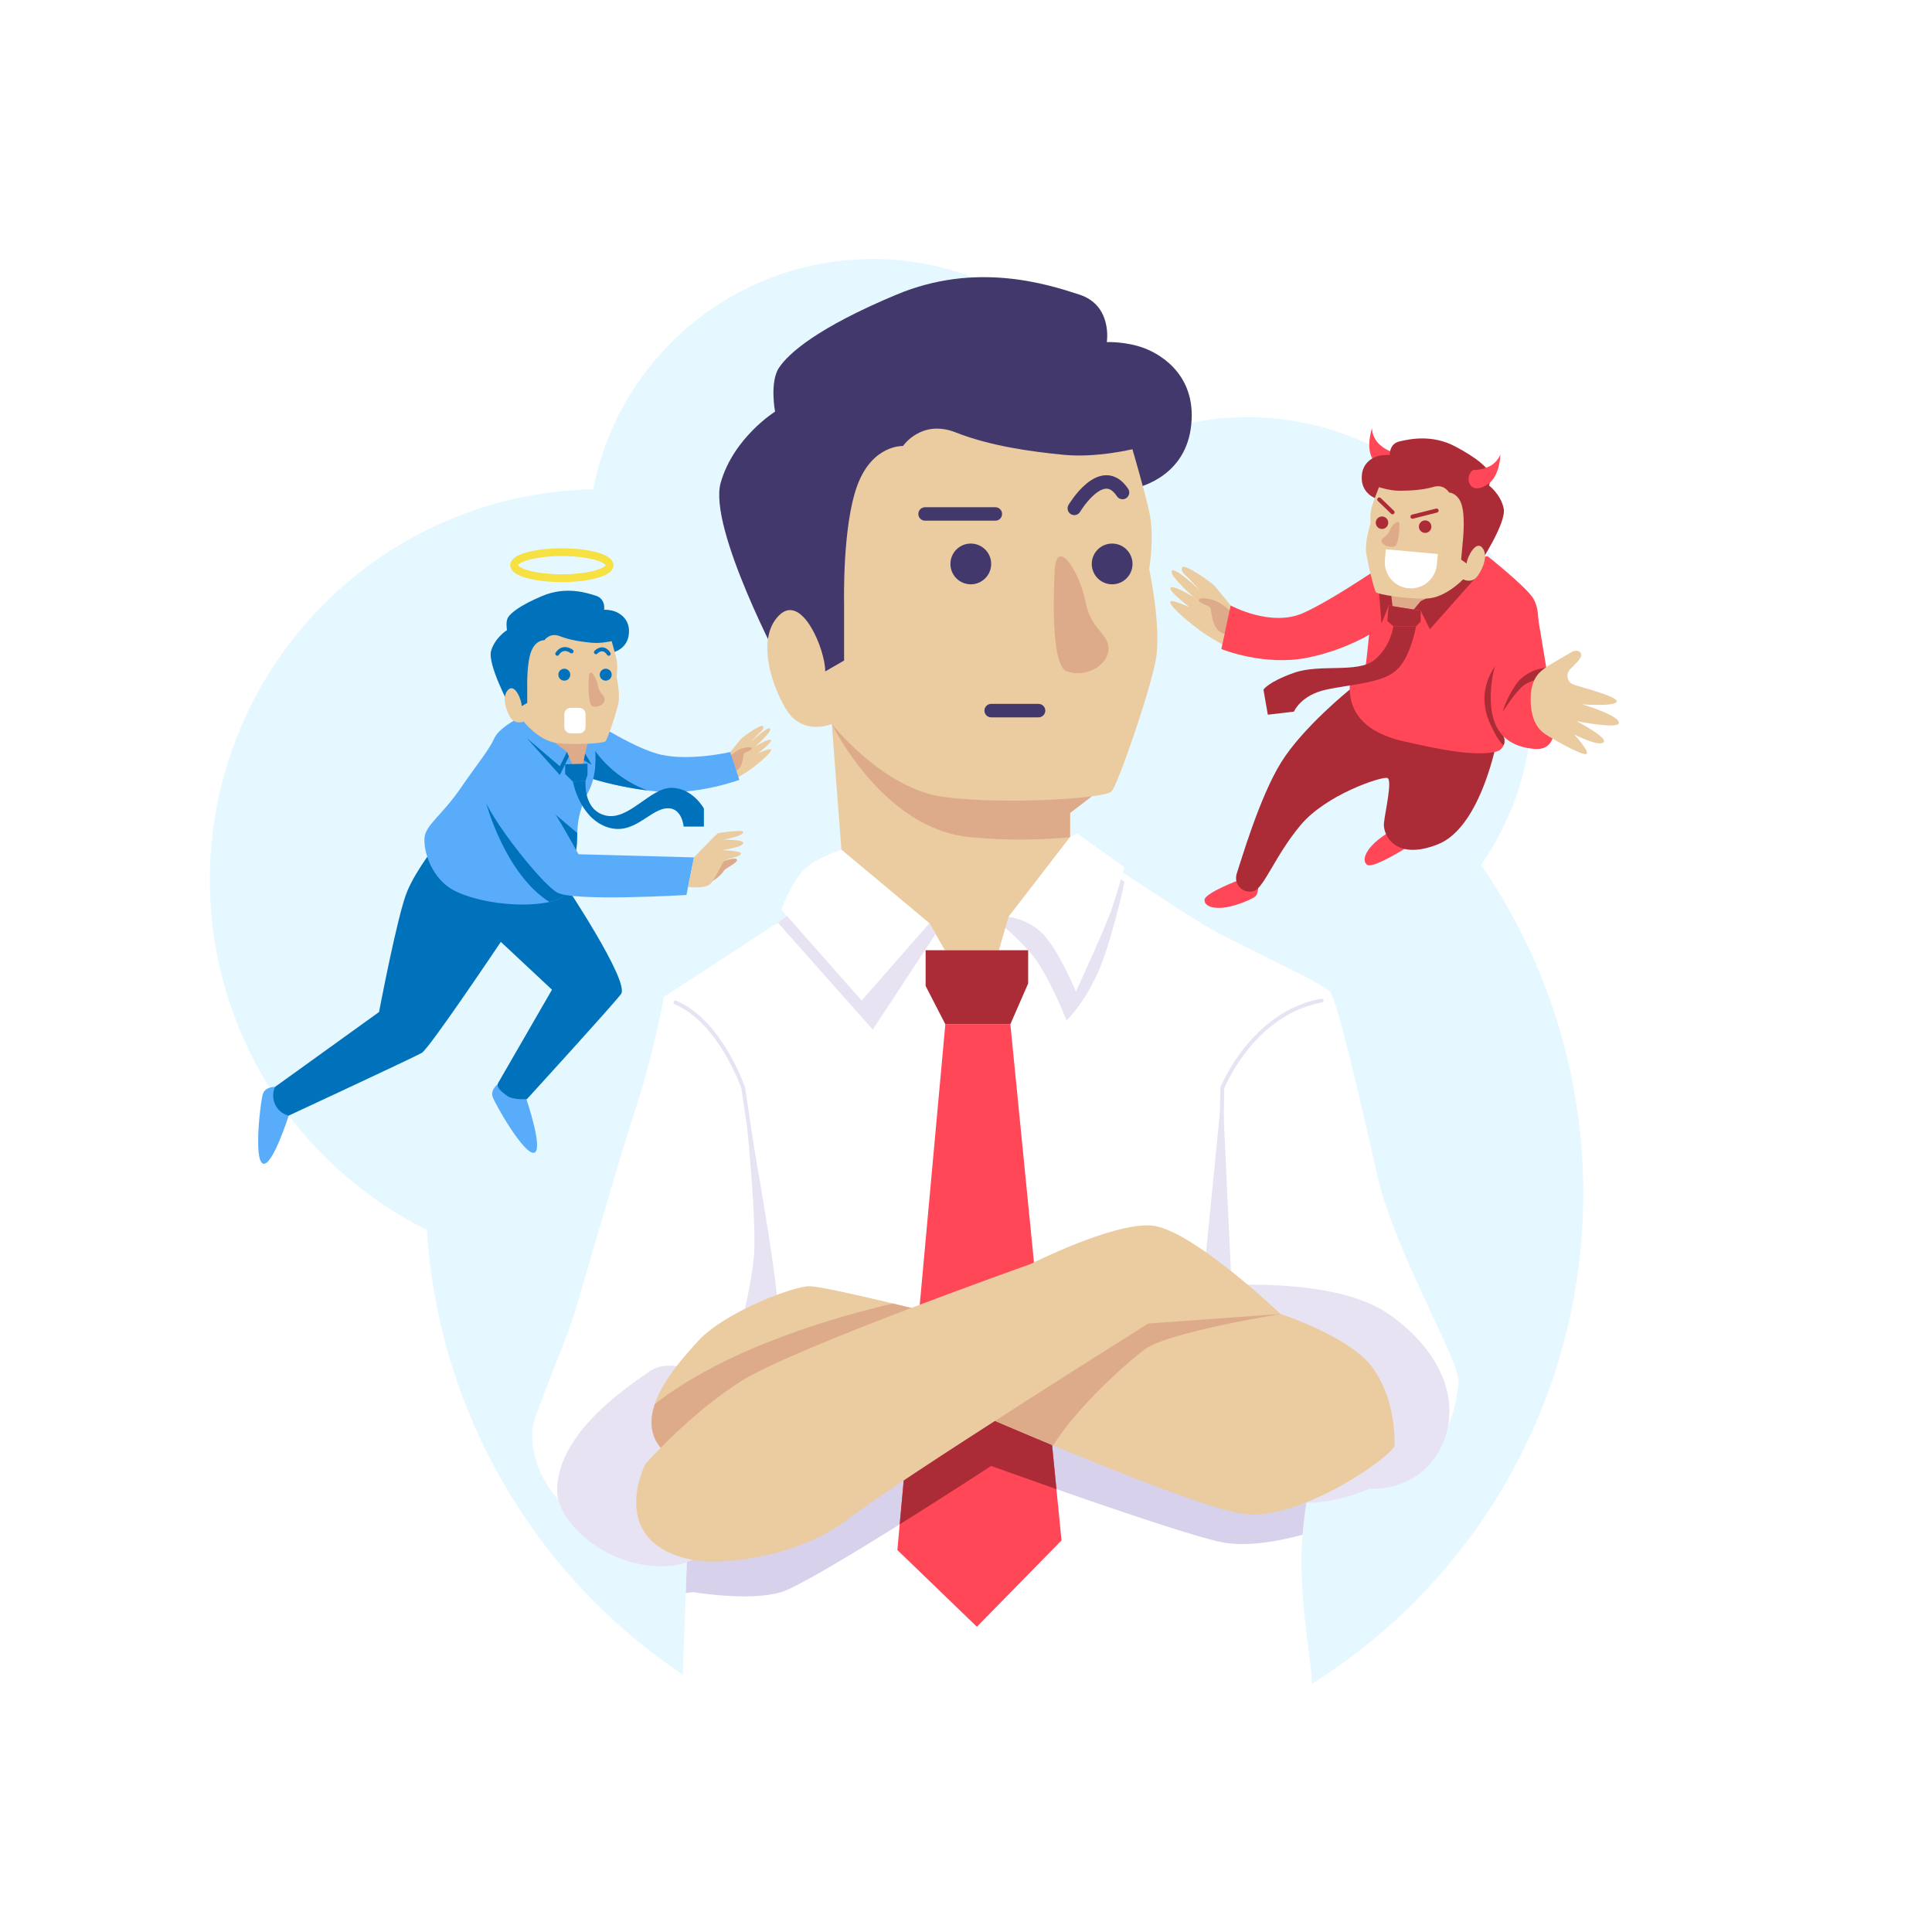 <?xml version="1.0" encoding="utf-8"?>
<!-- Generator: Adobe Illustrator 27.5.0, SVG Export Plug-In . SVG Version: 6.00 Build 0)  -->
<svg version="1.1" xmlns="http://www.w3.org/2000/svg" xmlns:xlink="http://www.w3.org/1999/xlink" x="0px" y="0px"
	 viewBox="0 0 500 500" style="enable-background:new 0 0 500 500;" xml:space="preserve">
<g id="BACKGROUND">
	<rect style="fill:#FFFFFF;" width="500" height="500"/>
</g>
<g id="OBJECTS">
	<g>
		<circle style="fill:#E5F7FF;" cx="259.962" cy="308.857" r="149.789"/>
		
			<ellipse transform="matrix(0.972 -0.237 0.237 0.972 -33.843 81.733)" style="fill:#E5F7FF;" cx="322.718" cy="181.499" rx="73.663" ry="73.663"/>
		
			<ellipse transform="matrix(0.707 -0.707 0.707 0.707 -33.316 200.913)" style="fill:#E5F7FF;" cx="225.865" cy="140.673" rx="73.663" ry="73.663"/>
		<circle style="fill:#E5F7FF;" cx="155.407" cy="227.72" r="101.106"/>
		<path style="fill:#FFFFFF;" d="M225.865,222.803l-54.038,35.171c0,0-2.621,14.482-7.034,27.999
			c-4.414,13.517-13.97,46.62-16,53.516c-2.029,6.896-10.952,27.468-11.075,30.55c-0.552,13.863,10.799,21.916,10.799,21.916
			l29.556,4.361l-1.726,46.042c0,0,5.825,17.957,59.203,20.853c53.378,2.897,97.477-14.482,102.029-19.034
			s0.115-16.137-0.713-36.413c-0.828-20.275,6.268-38.068,6.268-38.068s30.758,23.586,34.344-11.846
			c0.548-5.415-16.551-33.67-21.103-53.945c-4.552-20.275-10.345-45.178-12.207-47.309c-1.862-2.131-22.785-11.686-30.854-16.238
			c-8.069-4.552-36.386-23.72-36.386-23.72L225.865,222.803z"/>
		<path style="fill:none;stroke:#E7E3F3;stroke-linecap:round;stroke-miterlimit:10;" d="M316.013,301.451l0.318-19.891
			c0,0,7.702-19.329,25.702-22.62"/>
		<path style="fill:none;stroke:#E7E3F3;stroke-linecap:round;stroke-miterlimit:10;" d="M195.453,302.58l-3.093-21.019
			c0,0-5.911-17.238-17.555-22.109"/>
		<path style="fill:#E7E3F3;" d="M189.585,351.316c0,0,4.724-16.239,5.551-26.446c0.828-10.207-2.776-43.309-2.776-43.309
			s9.331,49.957,8.95,58.495C200.929,348.593,189.585,351.316,189.585,351.316z"/>
		<polygon style="fill:#E7E3F3;" points="318.95,337.353 316.331,281.56 310.995,335.628 		"/>
		<path style="fill:#D7D1EB;" d="M334.995,345.835l-177.375,33.55l4.715,14.609l15.737,2.322l-0.599,15.971l1.939-0.247
			c0,0,14.62,2.483,22.758,0c8.138-2.483,54.343-32.655,54.343-32.655s47.585,17.207,59.447,19.69
			c6.547,1.37,14.932-0.2,21.139-1.883c1.256-15.507,6.033-27.496,6.033-27.496s0.136,0.104,0.386,0.285
			c0.006,0.005,0.014,0.01,0.02,0.015c0.123,0.089,0.273,0.196,0.448,0.318c0.01,0.007,0.02,0.014,0.029,0.02
			c0.178,0.124,0.381,0.263,0.607,0.415c0.012,0.008,0.024,0.016,0.036,0.024c0.232,0.156,0.487,0.324,0.765,0.503
			c0.008,0.005,0.016,0.011,0.025,0.016c0.286,0.184,0.595,0.379,0.925,0.581c0.002,0.001,0.003,0.002,0.004,0.003
			c0.669,0.41,1.422,0.851,2.244,1.299L334.995,345.835z"/>
		<polygon style="fill:#FF4757;" points="244.652,265.072 232.239,401.144 252.816,421.005 274.72,398.661 261.479,265.072 		"/>
		<path style="fill:#AB2C37;" d="M232.845,394.499c12.392-7.751,23.669-15.114,23.669-15.114s7.298,2.639,16.891,5.999
			l-2.715-27.386l-35.121,6.643L232.845,394.499z"/>
		<path style="fill:#E7E3F3;" d="M313.478,332.87c0,0,31.267-2.951,45.887,7.186c14.62,10.136,19.215,24.261,13.146,35.296
			c-6.069,11.034-18.207,9.931-18.207,9.931s-24.138,11.823-39.447-6.935C299.548,359.589,313.478,332.87,313.478,332.87z"/>
		<path style="fill:#E7E3F3;" d="M189.067,360.516c0,0-13.132-10.906-20.856-5.665c-7.724,5.241-24.254,16.914-24.013,31.184
			c0.144,8.543,14.387,21.039,30.111,19.108c15.724-1.931,27.861-29.69,27.861-29.69L189.067,360.516z"/>
		<path style="fill:#E7E3F3;" d="M268.774,249.389c4.119,6.414,7.222,14.689,7.222,14.689s6.552-5.896,10.586-18.931
			c2.966-9.583,4.414-16.854,4.414-16.854l0,0c-7.91-6.492-14.069-11.656-14.069-11.656l-6.926,0.836
			c-7.194,7.542-11.556,21.191-11.556,21.191S265.558,244.382,268.774,249.389z"/>
		<path style="fill:#43386B;" d="M293.479,126.392c0,0,12.788-2.199,14.689-15.467c1.901-13.268-7.278-19.031-12.018-20.816
			c-4.74-1.785-9.706-1.578-9.706-1.578s1.532-9.478-7.096-12.291c-8.628-2.813-26.834-8.566-47.316,0
			c-20.482,8.567-27.93,15.187-30.413,18.911c-2.483,3.724-1.034,11.379-1.034,11.379s-10.758,6.726-14.069,18.413
			c-3.31,11.688,15.931,47.792,15.931,47.792l15.18,8.764L293.479,126.392z"/>
		<polygon style="fill:#EBCBA0;" points="215.274,187.356 217.756,219.907 240.514,238.941 244.543,245.919 258.514,245.919 
			260.997,237.286 276.927,216.637 276.927,210.39 282.548,206.087 		"/>
		<polygon style="fill:#E7E3F3;" points="242.131,241.74 225.865,266.457 201.31,238.785 210.308,232.32 240.514,238.941 		"/>
		<path style="fill:#DEAB8A;" d="M250.859,216.637c9.991,0.99,19.044,0.688,26.033,0.045l0.035-0.045v-6.248l5.621-4.302
			l-67.275-18.731C215.274,187.356,228.308,214.402,250.859,216.637z"/>
		<path style="fill:#EBCBA0;" d="M213.572,173.759l4.878-2.816v-14.896c0,0-0.487-19.931,3.444-30.482
			c3.931-10.551,11.793-10.138,11.793-10.138s4.758-7.034,13.655-3.517c8.896,3.517,19.448,4.965,27.93,5.793
			c8.483,0.828,17.793-1.448,17.793-1.448s2.897,9.724,4.345,16.137c1.448,6.414,0,14.896,0,14.896s3.31,15.31,1.655,23.792
			c-1.655,8.482-9.724,31.861-11.379,33.723c-1.655,1.862-27.724,3.517-43.447,1.448c-15.724-2.069-28.965-18.896-28.965-18.896
			s-7.655,3.379-12-4.069c-4.345-7.448-7.241-18.854-1.448-24.22S213.572,168.104,213.572,173.759z"/>
		<path style="fill:#FFFFFF;" d="M240.514,238.941l-17.517,20l-20.827-23.586c0,0,2.94-7.481,6.022-10.43
			c3.081-2.949,9.564-5.018,9.564-5.018L240.514,238.941z"/>
		<path style="fill:#FFFFFF;" d="M260.997,237.286c0,0,4.896,0.414,8.896,4.414c4,4,8.551,14.896,8.551,14.896
			s7.724-16.689,9.379-21.655c1.655-4.965,3.172-10.482,3.172-10.482l-12.275-8.827l-1.793,1.006L260.997,237.286z"/>
		<path style="fill:#EBCBA0;" d="M242.131,340.056c0,0-28.512-7.186-32.65-7.186s-21.793,6.62-28.689,14.069
			c-6.896,7.448-19.31,21.793-6.896,30.344C186.309,385.834,242.131,340.056,242.131,340.056z"/>
		<path style="fill:#DEAB8A;" d="M241.04,340.939c-0.043-0.422-0.097-0.825-0.164-1.197c-1.843-0.46-5.533-1.373-9.767-2.388
			c-14.034,3.24-42.823,11.278-61.65,26.029c-1.7,5.035-1.147,10.053,4.436,13.899C185.285,385.129,233.212,347.242,241.04,340.939z
			"/>
		<path style="fill:#EBCBA0;" d="M331.409,340.056c0,0,17.699,5.757,23.608,13.63c5.909,7.873,5.909,17.804,5.909,20.287
			c0,2.483-23.174,19.034-38.207,17.931c-15.033-1.103-99.445-39.171-99.445-39.171l87.722-17.103L331.409,340.056z"/>
		<path style="fill:#DEAB8A;" d="M310.995,335.628l-87.722,17.103c0,0,24.389,10.998,49.282,21.343
			c6.463-10.305,19.371-21.694,23.82-24.929c6.069-4.414,35.034-9.089,35.034-9.089L310.995,335.628z"/>
		<path style="fill:#EBCBA0;" d="M166.999,378.937c0,0,11.31-12.965,24.827-21.517c13.517-8.551,75.033-30.344,75.033-30.344
			s20.689-10.483,30.896-9.931c10.207,0.552,33.654,22.91,33.654,22.91l-34.206,2.469c0,0-63.447,39.723-77.515,50.482
			c-14.069,10.758-34.301,11.962-40.275,10.758C156.627,399.174,166.999,378.937,166.999,378.937z"/>
		<polygon style="fill:#AB2C37;" points="266.084,245.919 266.084,254.527 261.479,265.072 244.652,265.072 239.549,255.163 
			239.549,245.919 		"/>
		<path style="fill:#43386B;" d="M256.514,145.946c0-2.912-2.361-5.273-5.273-5.273s-5.273,2.361-5.273,5.273
			s2.361,5.273,5.273,5.273S256.514,148.858,256.514,145.946z"/>
		<path style="fill:#43386B;" d="M293.094,145.946c0-2.912-2.361-5.273-5.273-5.273c-2.912,0-5.273,2.361-5.273,5.273
			s2.361,5.273,5.273,5.273C290.733,151.219,293.094,148.858,293.094,145.946z"/>
		<path style="fill:#DEAB8A;" d="M272.996,146.874c0,0-1.655,25.034,3,26.827c4.655,1.793,10.586-1.241,10.862-5.517
			c0.276-4.276-4.552-5.103-5.931-12.413C279.548,148.46,273.893,139.219,272.996,146.874z"/>
		
			<line style="fill:none;stroke:#43386B;stroke-width:3.483;stroke-linecap:round;stroke-miterlimit:10;" x1="257.594" y1="133.012" x2="239.411" y2="133.012"/>
		<path style="fill:none;stroke:#43386B;stroke-width:3.483;stroke-linecap:round;stroke-miterlimit:10;" d="M278.031,131.564
			c0,0,7.172-12.103,12.476-4.103"/>
		
			<line style="fill:none;stroke:#43386B;stroke-width:3.483;stroke-linecap:round;stroke-miterlimit:10;" x1="268.774" y1="183.908" x2="256.514" y2="183.908"/>
		<g>
			<path style="fill:#EBCBA0;" d="M188.971,194.644c0,0,2.027-2.511,2.754-3.353c0.727-0.841,5.048-3.748,5.622-3.404
				c0.574,0.344-0.076,1.147-0.574,1.568c-0.497,0.421-2.448,2.601-2.448,2.601s4.475-4.292,4.972-3.465
				c0.497,0.827-3.902,4.631-3.902,4.631s3.71-2.274,4.131-1.701c0.421,0.574-3.348,3.425-3.348,3.425s3.077-1.351,3.34-1.015
				c0.453,0.58-2.745,3.27-4.695,4.761c-1.95,1.492-4.396,2.772-4.396,2.772L188.971,194.644z"/>
			<path style="fill:#DEAB8A;" d="M188.767,195.816c0,0,1.813-1.645,3.059-2.065c1.246-0.421,2.906-0.535,2.754,0
				c-0.153,0.535-1.708,0.816-2.04,1.326c-0.331,0.51-0.077,4.722-3.365,4.656C185.886,199.666,188.767,195.816,188.767,195.816z"/>
			<path style="fill:#DEAB8A;" d="M184.268,223.936c0,0,5.664-2.346,6.388-1.574c0.724,0.772-2.896,2.201-3.362,3.055
				c-0.465,0.854-3.129,3.588-5.715,3.174C178.992,228.177,184.268,223.936,184.268,223.936z"/>
			<path style="fill:#59ACF9;" d="M71.202,281.271c0,0-2.546-0.064-3.17,1.83c-0.623,1.894-2.411,16.997,0,18.032
				c2.411,1.035,6.687-12.413,6.687-12.413L71.202,281.271z"/>
			<path style="fill:#59ACF9;" d="M128.946,280.483c0,0-2.084,1.464-1.458,3.357c0.626,1.893,8.178,15.094,10.732,14.491
				c2.553-0.604-2.014-13.955-2.014-13.955L128.946,280.483z"/>
			<path style="fill:#59ACF9;" d="M150.891,185.021c0,0,12.726,8.666,20.312,10.321c7.586,1.655,17.785-0.714,17.785-0.714
				l2.352,7.197c0,0-10.758,4-21.103,3.034c-10.345-0.965-17.864-3.604-17.864-3.604L150.891,185.021z"/>
			<path style="fill:#0072BC;" d="M152.375,201.254c0,0,6.271,2.194,15.228,3.312c-10.033-3.644-14.36-11.432-14.36-11.432
				s-0.632,0.181-1.549,0.668L152.375,201.254z"/>
			<path style="fill:#0072BC;" d="M113.408,217.962c0,0-5.586,6.827-8.069,12.827c-2.483,6-7.241,31.118-7.241,31.118
				l-26.896,19.363c0,0-1.138,2.069,0,4.552c1.138,2.483,3.517,2.896,3.517,2.896s32.461-15.088,34.437-16.234
				c1.976-1.145,20.458-28.731,20.458-28.731l13.241,12.379c0,0-13.233,22.92-13.899,24.074s0.796,2.305,2.313,3.409
				c1.517,1.103,5.103,0.828,5.103,0.828s21.924-23.999,24.341-27.172c2.417-3.172-14.962-29.103-14.962-29.103L113.408,217.962z"/>
			<path style="fill:#59ACF9;" d="M137.073,184.388c0,0-7.597,3.277-9.114,6.609s-4.523,6.793-8.689,12.896
				c-4.666,6.836-8.965,9.517-9.379,12.689c-0.414,3.172,1.517,10.896,8,14.069c6.483,3.172,18.068,4.414,24.965,2.621
				c6.896-1.793,4.56-7.794,5.94-12.07c1.379-4.276-0.816-8.109,3.536-16.416c4.022-7.676,0-19.34,0-19.34L137.073,184.388z"/>
			<path style="fill:#0072BC;" d="M139.683,207.342l8.593,17.03l0,0c0.082-1.1,0.2-2.181,0.519-3.17
				c0.589-1.826,0.527-3.573,0.601-5.619L139.683,207.342z"/>
			<polygon style="fill:#DEAB8A;" points="137.073,187.239 146.717,194.583 148.091,197.79 150.891,197.79 151.545,194.48 
				152.331,191.376 			"/>
			<path style="fill:#0072BC;" d="M125.87,208.014c0,0,4.863,18.18,16.313,25.409c0.224-0.05,0.457-0.094,0.672-0.15
				c5.302-1.379,5.149-5.244,5.421-8.9L125.87,208.014z"/>
			<g>
				<path style="fill:#0072BC;" d="M158.412,168.885c0,0,3.744-0.644,4.301-4.529c0.557-3.885-2.131-5.572-3.519-6.095
					c-1.388-0.523-2.842-0.462-2.842-0.462s0.449-2.775-2.078-3.599c-2.526-0.824-7.857-2.508-13.854,0
					c-5.997,2.508-8.178,4.447-8.905,5.537c-0.727,1.09-0.303,3.332-0.303,3.332s-3.15,1.969-4.119,5.392
					c-0.969,3.422,4.664,13.993,4.664,13.993l4.445,2.566L158.412,168.885z"/>
				<path style="fill:#EBCBA0;" d="M135.016,182.754l1.428-0.825v-4.362c0,0-0.143-5.836,1.008-8.925
					c1.151-3.09,3.453-2.968,3.453-2.968s1.393-2.06,3.998-1.03c2.605,1.03,5.694,1.454,8.178,1.696
					c2.484,0.242,5.21-0.424,5.21-0.424s0.848,2.847,1.272,4.725c0.424,1.878,0,4.362,0,4.362s0.969,4.483,0.485,6.967
					s-2.847,9.329-3.332,9.874c-0.485,0.545-8.117,1.03-12.721,0.424c-4.604-0.606-8.481-5.533-8.481-5.533s-2.241,0.99-3.514-1.191
					c-1.272-2.181-2.12-5.52-0.424-7.092S135.016,181.098,135.016,182.754z"/>
				<path style="fill:#0072BC;" d="M147.589,174.611c0-0.853-0.691-1.544-1.544-1.544c-0.853,0-1.544,0.691-1.544,1.544
					c0,0.853,0.691,1.544,1.544,1.544C146.898,176.154,147.589,175.463,147.589,174.611z"/>
				<path style="fill:#0072BC;" d="M158.3,174.611c0-0.853-0.691-1.544-1.544-1.544c-0.853,0-1.544,0.691-1.544,1.544
					c0,0.853,0.691,1.544,1.544,1.544C157.608,176.154,158.3,175.463,158.3,174.611z"/>
				<path style="fill:#DEAB8A;" d="M152.415,174.882c0,0-0.485,7.33,0.878,7.855c1.363,0.525,3.1-0.364,3.18-1.615
					c0.081-1.252-1.333-1.494-1.737-3.635C154.333,175.347,152.678,172.641,152.415,174.882z"/>
				<path style="fill:none;stroke:#0072BC;stroke-width:1.02;stroke-linecap:round;stroke-miterlimit:10;" d="M154.233,168.803
					c0,0,1.756-1.947,3.309,0.396"/>
				<path style="fill:none;stroke:#0072BC;stroke-width:1.02;stroke-linecap:round;stroke-miterlimit:10;" d="M147.924,168.584
					c0,0-2.153-1.728-3.706,0.614"/>
				<path style="fill:#FFFFFF;" d="M149.924,189.782h-2.258c-0.895,0-1.621-0.726-1.621-1.621v-3.336
					c0-0.895,0.726-1.621,1.621-1.621h2.258c0.895,0,1.621,0.726,1.621,1.621v3.336
					C151.545,189.056,150.819,189.782,149.924,189.782z"/>
			</g>
			<path style="fill:#59ACF9;" d="M179.613,221.893l-1.965,9.724c0,0-29.1,1.759-33.429-0.621
				c-4.329-2.379-19.742-22.034-19.742-26.999c0-4.965,3.103-8.689,7.345-8.379c4.241,0.31,17.896,25.463,17.896,25.463
				L179.613,221.893z"/>
			<polygon style="fill:#0072BC;" points="146.717,194.583 144.885,198.307 136.304,190.997 144.885,200.583 147.234,195.79 			"/>
			<polygon style="fill:#0072BC;" points="151.439,195.015 153.129,197.942 151.093,196.767 			"/>
			<polygon style="fill:#0072BC;" points="146.254,197.79 152.045,197.645 152.045,200.583 151.545,202.031 148.276,202.307 
				146.254,200.307 			"/>
			<path style="fill:#0072BC;" d="M151.545,202.031c0,0-0.75,7.638,5.211,9.026c5.961,1.388,11.478-7.164,16.995-7.164
				c5.517,0,8.414,5.35,8.414,5.35v4.678h-5.241c0,0-0.414-5.397-4.827-4.678c-4.414,0.719-8.471,7.302-15.34,4.678
				c-6.869-2.624-8.48-11.614-8.48-11.614L151.545,202.031z"/>
			<path style="fill:#EBCBA0;" d="M179.613,221.893c0,0,5.724-6,6.138-6.207c0.414-0.207,6.458-0.997,6.586-0.414
				c0.241,1.1-5.138,2.034-5.138,2.034s5.053-0.045,5.139,0.8c0.124,1.207-5.588,1.89-5.588,1.89s4.804,0.213,4.965,0.765
				c0.313,1.069-3.739,1.402-4.291,2.057c-0.552,0.655-1.919,3.656-3.229,5.553s-6.124,1.145-6.124,1.145L179.613,221.893z"/>
			
				<ellipse style="fill:none;stroke:#F7E041;stroke-width:2.014;stroke-miterlimit:10;" cx="145.405" cy="146.27" rx="12.35" ry="3.364"/>
		</g>
		<g>
			<path style="fill:#FF4757;" d="M360.379,117.02c0,0-2.202-0.676-3.781-2.424c-1.578-1.748-1.522-3.777-1.522-3.777
				s-1.86,5.356,0.451,8.4c2.311,3.044,4.122,2.142,4.852,0.958C361.108,118.993,360.838,117.815,360.379,117.02z"/>
			<path style="fill:#FF4757;" d="M320.969,227.635c0,0-9.246,3.469-9.246,5.273s2.706,2.405,5.713,1.879
				c3.007-0.526,6.615-2.105,7.441-2.781c0.827-0.676,0.827-3.307,0.827-3.307L320.969,227.635z"/>
			<path style="fill:#FF4757;" d="M363.588,219.622c0,0-8.353,5.266-9.79,4.176s-0.28-3.61,1.958-5.686
				c2.237-2.077,5.676-3.996,6.715-4.245c1.039-0.249,3.134,1.341,3.134,1.341L363.588,219.622z"/>
			<path style="fill:#AB2C37;" d="M349.307,178.481c0,0-12.027,9.627-17.739,18.798c-5.713,9.17-10.621,26.296-11.425,28.563
				c-1.073,3.025,1.447,5.429,4.181,4.819c2.734-0.61,5.569-9.137,12.27-17.126c6.701-7.989,21.047-12.649,22.443-12.198
				c1.396,0.451-0.602,8.87-0.881,11.726c-0.279,2.856,2.814,9.922,14.046,5.412c11.232-4.51,15.291-27.21,15.291-27.21
				L349.307,178.481z"/>
			<path style="fill:#EBCBA0;" d="M318.489,156.689c0,0-2.988-3.702-4.059-4.942c-1.071-1.24-7.441-5.525-8.287-5.017
				c-0.846,0.507,0.113,1.691,0.846,2.311c0.733,0.62,3.608,3.833,3.608,3.833s-6.596-6.327-7.329-5.108
				c-0.733,1.219,5.751,6.826,5.751,6.826s-5.469-3.353-6.089-2.507c-0.62,0.846,4.936,5.048,4.936,5.048s-4.536-1.992-4.923-1.497
				c-0.668,0.854,4.046,4.82,6.921,7.019c2.875,2.199,6.481,4.087,6.481,4.087L318.489,156.689z"/>
			<path style="fill:#DEAB8A;" d="M318.789,158.417c0,0-2.673-2.424-4.51-3.044c-1.837-0.62-4.284-0.789-4.059,0
				c0.226,0.789,2.518,1.203,3.007,1.954c0.489,0.752,0.113,6.961,4.961,6.863C323.036,164.093,318.789,158.417,318.789,158.417z"/>
			<path style="fill:#FF4757;" d="M361.297,143.933c0,0-15.598,10.952-24.016,14.71c-8.419,3.758-18.792-1.954-18.792-1.954
				l-2.405,11.275c0,0,10.974,4.51,22.249,2.255c11.275-2.255,18.77-7.667,18.77-7.667L361.297,143.933z"/>
			<path style="fill:#FF4757;" d="M384.971,143.933c0,0,10.037,7.945,11.841,10.952c1.804,3.007,1.203,7.667,1.203,7.667
				s-7.366,14.131-9.471,19.393c-1.196,2.989-0.349,6.367,0.605,8.727c0.664,1.642-0.282,3.485-2.01,3.872
				c-5.714,1.278-14.662-0.612-23.788-2.676c-12.628-2.856-13.899-9.778-14.044-13.386c-0.145-3.608,1.6-1.407,3.103-2.911
				c1.503-1.503,1.407-11.011,3.06-18.881C356.992,149.45,384.971,143.933,384.971,143.933z"/>
			<polygon style="fill:#DEAB8A;" points="359.277,152.899 359.385,156.715 367.666,158.042 374.563,152.555 			"/>
			<polygon style="fill:#AB2C37;" points="367.666,158.042 365.867,157.753 367.666,155.573 374.563,152.179 379.604,148.293 
				381.535,149.894 370.053,162.852 			"/>
			<polygon style="fill:#AB2C37;" points="359.385,156.715 357.531,161.349 356.598,149.773 359.68,150.675 360.379,156.874 			"/>
			<polygon style="fill:#AB2C37;" points="359.385,156.715 359.036,160.693 360.601,162.101 366.47,162.101 367.666,160.898 
				367.666,158.042 			"/>
			<path style="fill:#AB2C37;" d="M360.601,162.101c0,0-0.667,5.315-4.98,8.749c-4.313,3.434-13.981,0.872-20.746,3.277
				c-6.765,2.405-7.89,4.354-7.89,4.354l1.125,6.484l6.765-0.803c0,0,1.726-4.25,8.321-5.681c6.595-1.431,14.306-1.634,18.101-4.948
				c3.795-3.314,5.173-11.432,5.173-11.432H360.601z"/>
			<path style="fill:#AB2C37;" d="M389.074,180.684l0.282-11.067c0,0-8.693,7.193-3.556,18.04c1.461,3.084,2.488,4.616,3.321,5.214
				c0.285-0.673,0.329-1.454,0.027-2.2c-0.954-2.36-1.801-5.737-0.605-8.727C388.695,181.568,388.874,181.143,389.074,180.684z"/>
			<g>
				<path style="fill:#AB2C37;" d="M356.476,129.154c0,0-3.843-1.026-4.055-5.129c-0.212-4.103,2.749-5.607,4.246-6.021
					c1.496-0.413,3.006-0.213,3.006-0.213s-0.205-2.936,2.507-3.555c2.712-0.619,8.429-1.871,14.443,1.312
					c6.015,3.183,8.104,5.41,8.759,6.616c0.655,1.206,0,3.502,0,3.502s3.097,2.351,3.784,6.011
					c0.686,3.66-6.188,14.147-6.188,14.147l-4.877,2.254L356.476,129.154z"/>
				<path style="fill:#EBCBA0;" d="M379.554,145.83l-1.411-0.995l0.413-4.547c0,0,0.702-6.07-0.206-9.4
					c-0.907-3.33-3.319-3.422-3.319-3.422s-1.257-2.279-4.071-1.452c-2.813,0.827-6.074,0.976-8.686,0.994
					c-2.612,0.017-5.391-0.936-5.391-0.936s-1.154,2.888-1.774,4.805c-0.62,1.918-0.413,4.547-0.413,4.547s-1.435,4.582-1.165,7.217
					c0.27,2.635,2.085,9.995,2.538,10.61c0.454,0.614,8.365,1.842,13.222,1.647c4.857-0.195,9.366-4.965,9.366-4.965
					s2.243,1.244,3.776-0.909c1.533-2.153,2.733-5.554,1.114-7.353C381.927,139.872,379.711,144.103,379.554,145.83z"/>
				<path style="fill:#AB2C37;" d="M367.217,136.149c0.081-0.889,0.867-1.544,1.756-1.463c0.889,0.081,1.544,0.867,1.463,1.756
					c-0.081,0.889-0.867,1.544-1.756,1.463C367.792,137.824,367.136,137.038,367.217,136.149z"/>
				<path style="fill:#AB2C37;" d="M356.051,135.134c0.081-0.889,0.867-1.544,1.756-1.463c0.889,0.081,1.544,0.867,1.463,1.756
					c-0.081,0.889-0.867,1.544-1.756,1.463C356.625,136.809,355.97,136.023,356.051,135.134z"/>
				
					<line style="fill:none;stroke:#AB2C37;stroke-width:1.067;stroke-linecap:round;stroke-miterlimit:10;" x1="365.552" y1="133.709" x2="371.775" y2="132.137"/>
				
					<line style="fill:none;stroke:#AB2C37;stroke-width:1.067;stroke-linecap:round;stroke-miterlimit:10;" x1="360.379" y1="132.57" x2="356.958" y2="129.267"/>
				<path style="fill:#FFFFFF;" d="M372.102,143.376l-13.443-1.221l-0.251,2.762c-0.337,3.712,2.399,6.995,6.111,7.332l0,0
					c3.712,0.337,6.995-2.399,7.332-6.111L372.102,143.376z"/>
				<path style="fill:#DEAB8A;" d="M362.183,135.721c0,0,0.011,5.483-1.445,5.743c-1.456,0.26-3.207-0.563-3.207-1.499
					c0-0.936,1.49-0.982,2.055-2.531C360.152,135.884,362.061,134.034,362.183,135.721z"/>
			</g>
			<path style="fill:#FF4757;" d="M398.015,159.77c0,0,3.007,17.965,3.307,20.07c0.301,2.105,3.883,14.689-4.209,13.981
				c-8.093-0.708-12.628-5.713-10.974-17.89C387.792,163.754,398.015,159.77,398.015,159.77z"/>
			<path style="fill:#AB2C37;" d="M399.969,172.8c0,0-5.036,0.425-7.742,4.484c-2.706,4.059-3.28,6.878-3.28,6.878
				s3.345-5.356,5.511-6.878c2.166-1.522,5.511-1.86,5.511-1.86V172.8z"/>
			<path style="fill:#EBCBA0;" d="M406.992,177.066c-1.56-0.69-1.781-2.84-0.527-3.997c1.247-1.151,2.707-2.655,2.749-3.426
				c0.075-1.353-1.578-1.428-2.33-0.977c-0.752,0.451-5.562,3.157-6.915,4.134c-1.353,0.977-3.758,2.631-3.833,7.817
				c-0.075,5.187,1.578,7.968,3.909,9.471c2.33,1.503,9.546,5.562,10.523,5.036c0.977-0.526-3.157-5.036-3.157-5.036
				s6.314,3.232,7.592,2.029c1.278-1.203-7.028-5.506-7.028-5.506s11.054,2.244,10.998,0.44c-0.063-2.016-9.588-4.779-9.588-4.779
				s9.029,0.692,9.029-0.791c0-1.346-9.95-3.796-11.378-4.397C407.021,177.078,407.007,177.072,406.992,177.066z"/>
			<path style="fill:#FF4757;" d="M381.199,121.622c0,0,2.301,0.115,4.381-0.989c2.08-1.104,2.719-3.032,2.719-3.032
				s-0.078,5.669-3.289,7.742c-3.211,2.073-4.606,0.608-4.888-0.754C379.84,123.228,380.495,122.213,381.199,121.622z"/>
		</g>
	</g>
</g>
</svg>
